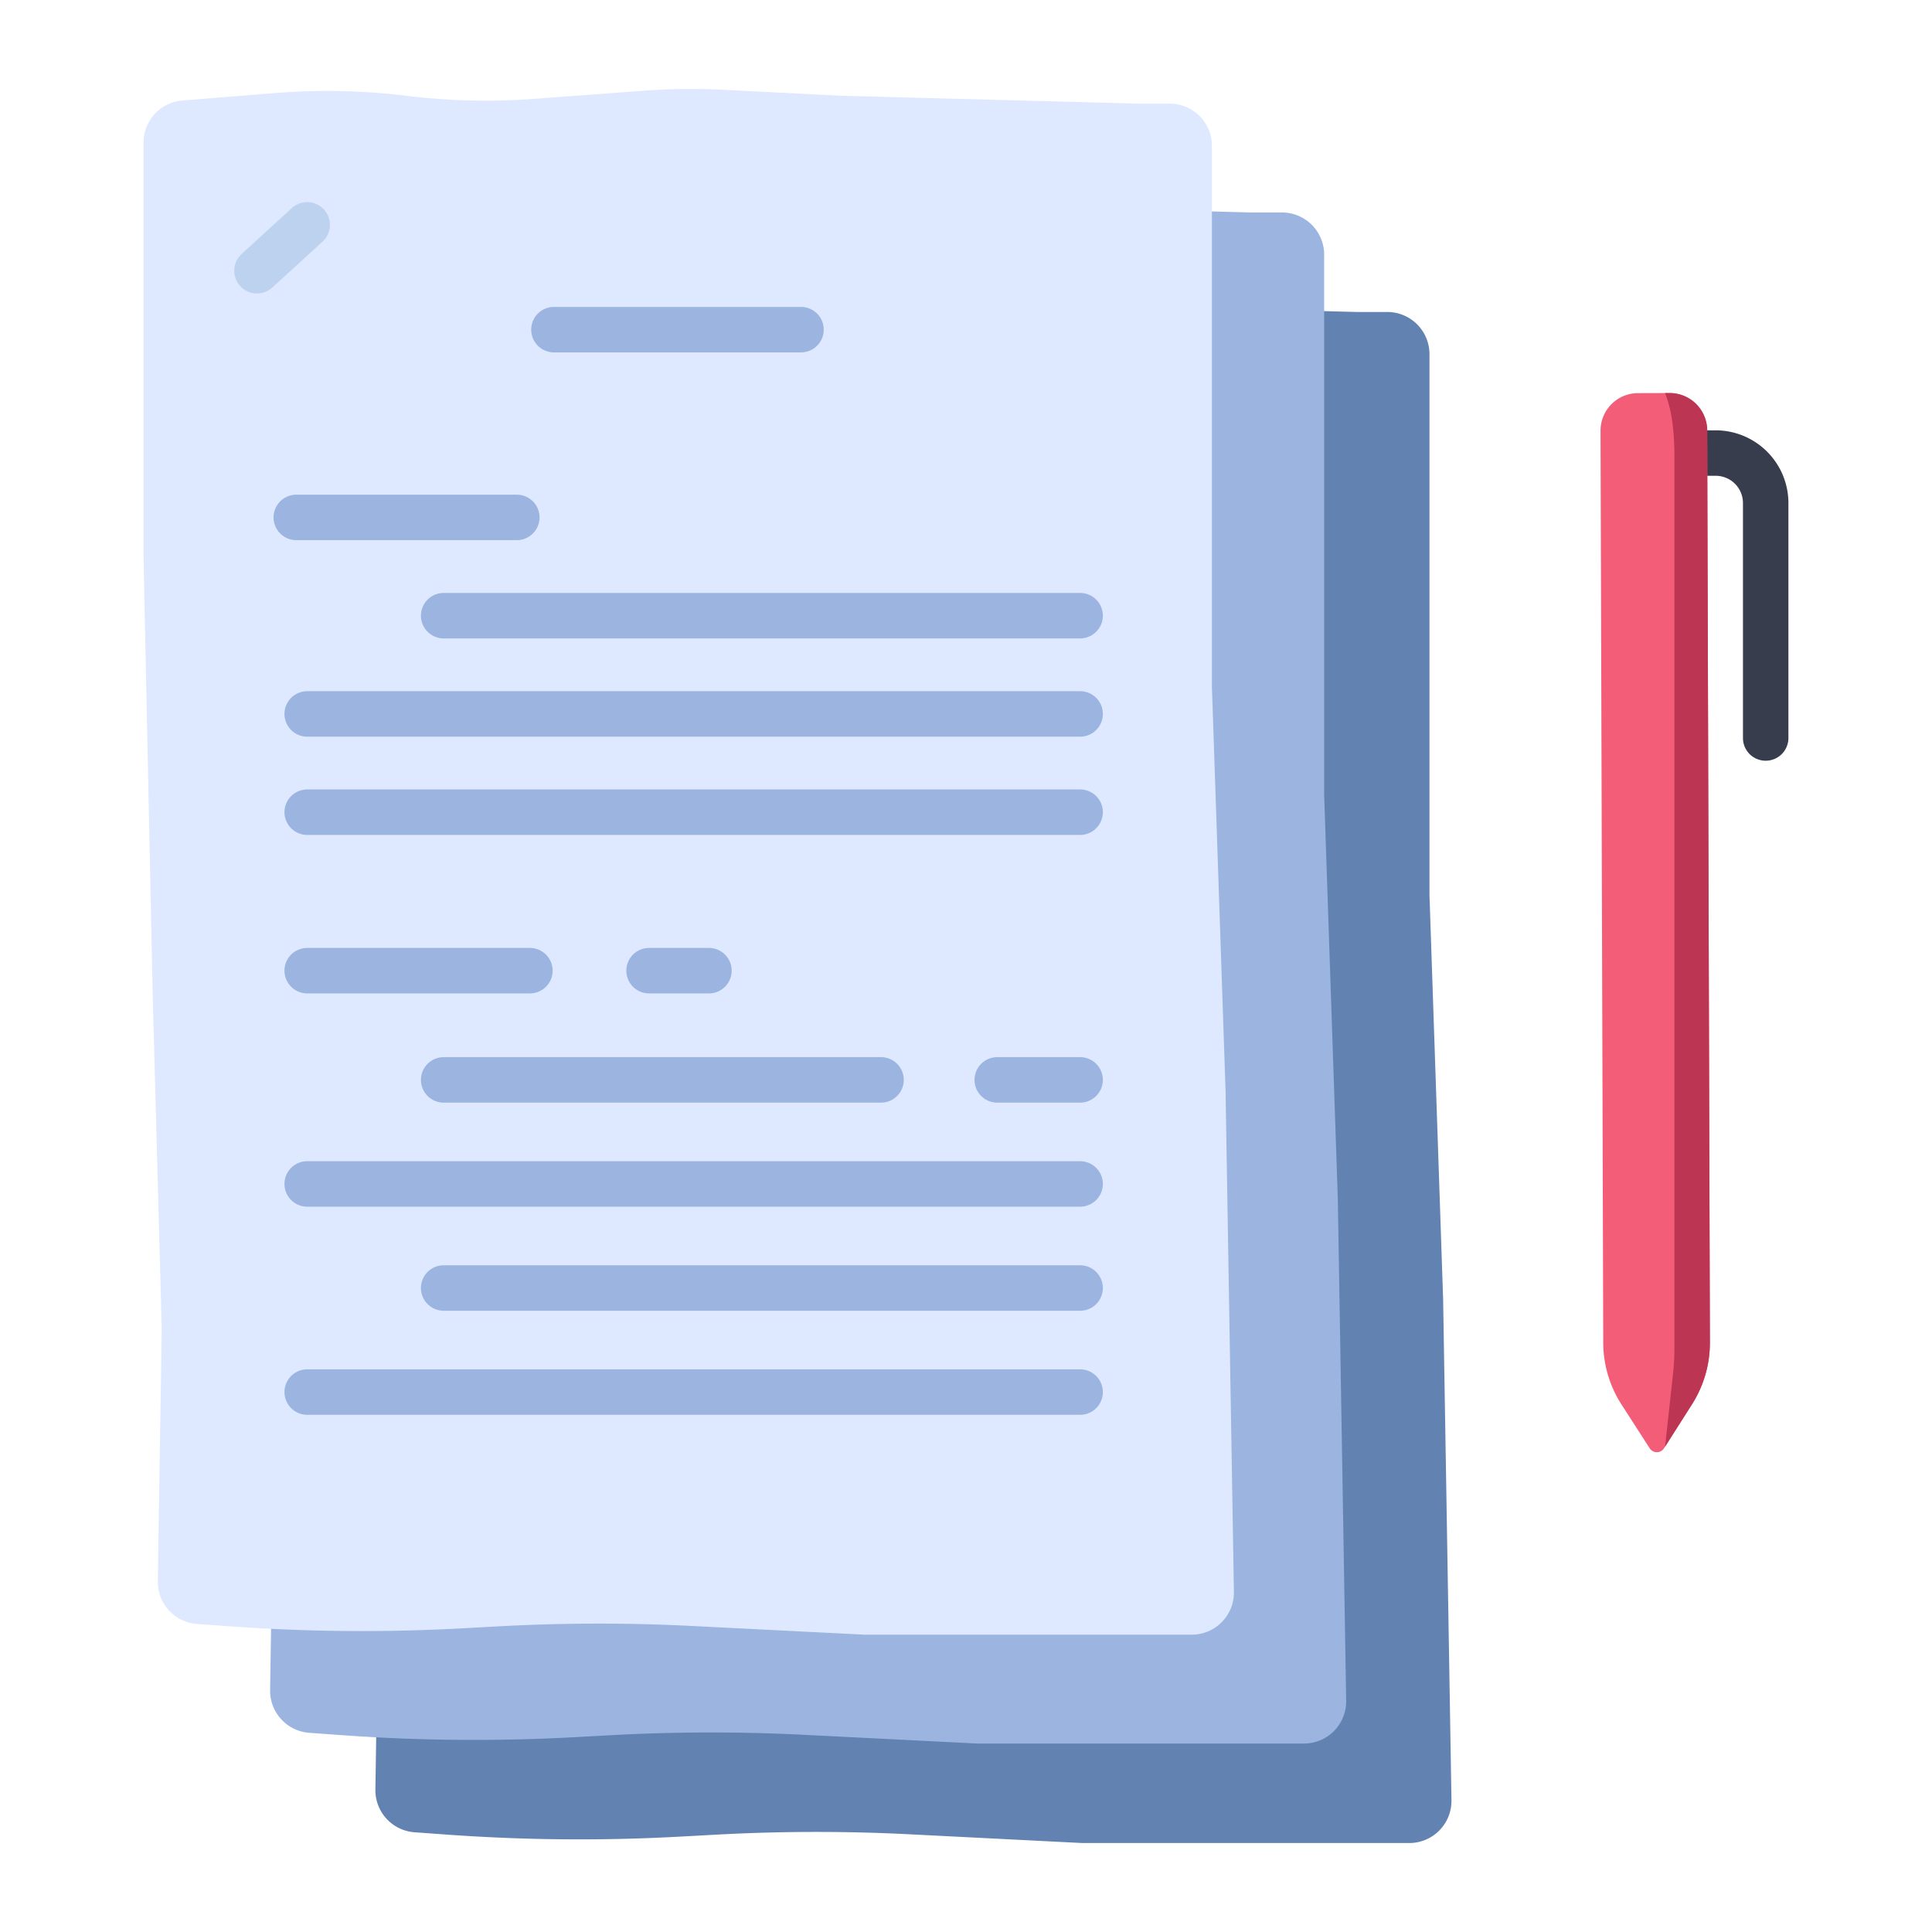 <svg id="icon" height="512" viewBox="0 0 340 340" width="512" xmlns="http://www.w3.org/2000/svg"><path d="m70.382 54.353 16.3-1.312a114.551 114.551 0 0 1 23.144.485 114.428 114.428 0 0 0 22.464.538l19.116-1.423a114.582 114.582 0 0 1 14.306-.17l20.388 1.034 52.691 1.4h5.35a7.423 7.423 0 0 1 7.423 7.424v95.163l2.4 71.052 1.471 88.254a7.423 7.423 0 0 1 -7.422 7.547h-57.523l-30.513-1.545a323.772 323.772 0 0 0 -33.972.07l-6.4.349a324.156 324.156 0 0 1 -41.019-.363l-5.637-.407a7.423 7.423 0 0 1 -6.887-7.519l.69-44.48-1.6-59.077-1.6-76.641v-72.98a7.423 7.423 0 0 1 6.83-7.399z" fill="#6283b2"/><path d="m51.855 36.842 16.3-1.312a114.542 114.542 0 0 1 23.143.485 114.585 114.585 0 0 0 22.464.538l19.116-1.424a114.586 114.586 0 0 1 14.306-.169l20.385 1.034 52.69 1.4h5.35a7.423 7.423 0 0 1 7.423 7.423v95.164l2.4 71.052 1.471 88.254a7.423 7.423 0 0 1 -7.422 7.547h-57.518l-30.513-1.539a324.317 324.317 0 0 0 -33.972.07l-6.4.35a324.172 324.172 0 0 1 -41.02-.363l-5.637-.407a7.423 7.423 0 0 1 -6.887-7.519l.69-44.48-1.6-59.077-1.6-76.641v-72.987a7.423 7.423 0 0 1 6.831-7.399z" fill="#9bb5e0"/><path d="m32.1 17.687 16.3-1.312a114.469 114.469 0 0 1 23.143.485 114.573 114.573 0 0 0 22.463.538l19.116-1.424a114.586 114.586 0 0 1 14.306-.169l20.385 1.034 52.69 1.4h5.35a7.423 7.423 0 0 1 7.423 7.423v95.164l2.4 71.052 1.471 88.254a7.423 7.423 0 0 1 -7.422 7.547h-57.525l-30.513-1.539a324.317 324.317 0 0 0 -33.972.07l-6.4.349a323.985 323.985 0 0 1 -41.02-.362l-5.637-.408a7.423 7.423 0 0 1 -6.887-7.519l.69-44.479-1.6-59.077-1.6-76.641v-72.987a7.423 7.423 0 0 1 6.839-7.399z" fill="#dee9ff"/><path d="m310.732 133.875a4 4 0 0 1 -4-4v-41.344a4.8 4.8 0 0 0 -4.8-4.8h-6.648a4 4 0 0 1 0-8h6.648a12.811 12.811 0 0 1 12.8 12.8v41.344a4 4 0 0 1 -4 4z" fill="#373d4c"/><path d="m45.226 51.64a4 4 0 0 1 -2.7-6.954l8.838-8.069a4 4 0 0 1 5.4 5.908l-8.841 8.075a3.99 3.99 0 0 1 -2.697 1.04z" fill="#bdd2ef"/><g fill="#9bb5e0"><path d="m140.966 62.015h-43.484a4 4 0 0 1 0-8h43.484a4 4 0 0 1 0 8z"/><path d="m90.95 95.059h-38.808a4 4 0 1 1 0-8h38.808a4 4 0 1 1 0 8z"/><path d="m190.084 112.35h-112.006a4 4 0 0 1 0-8h112.006a4 4 0 0 1 0 8z"/><path d="m190.084 129.641h-136.021a4 4 0 0 1 0-8h136.021a4 4 0 1 1 0 8z"/><path d="m190.084 146.931h-136.021a4 4 0 0 1 0-8h136.021a4 4 0 0 1 0 8z"/><path d="m190.084 194.043h-14.584a4 4 0 0 1 0-8h14.585a4 4 0 0 1 0 8z"/><path d="m155.051 194.043h-76.973a4 4 0 1 1 0-8h76.973a4 4 0 0 1 0 8z"/><path d="m190.084 212.356h-136.021a4 4 0 1 1 0-8h136.021a4 4 0 0 1 0 8z"/><path d="m190.084 230.67h-112.006a4 4 0 0 1 0-8h112.006a4 4 0 0 1 0 8z"/><path d="m190.084 248.983h-136.021a4 4 0 1 1 0-8h136.021a4 4 0 0 1 0 8z"/><path d="m93.256 174.822h-39.193a4 4 0 1 1 0-8h39.193a4 4 0 0 1 0 8z"/><path d="m124.763 174.822h-10.539a4 4 0 1 1 0-8h10.539a4 4 0 1 1 0 8z"/></g><path d="m297.759 247.134-4.919 7.737a1.494 1.494 0 0 1 -2.517.007l-4.965-7.707a20.172 20.172 0 0 1 -3.215-10.868l-.476-160.5a6.6 6.6 0 0 1 6.578-6.617l5.571-.017a6.6 6.6 0 0 1 6.617 6.578l.476 160.5a20.176 20.176 0 0 1 -3.15 10.887z" fill="#f45d77"/><path d="m293.816 69.17h-.8c.924 2.253 1.653 5.7 1.653 11.013v157.11a41.617 41.617 0 0 1 -.247 4.52l-1.4 12.783 4.745-7.462a20.176 20.176 0 0 0 3.15-10.886l-.476-160.5a6.6 6.6 0 0 0 -6.625-6.578z" fill="#bc3552"/></svg>
